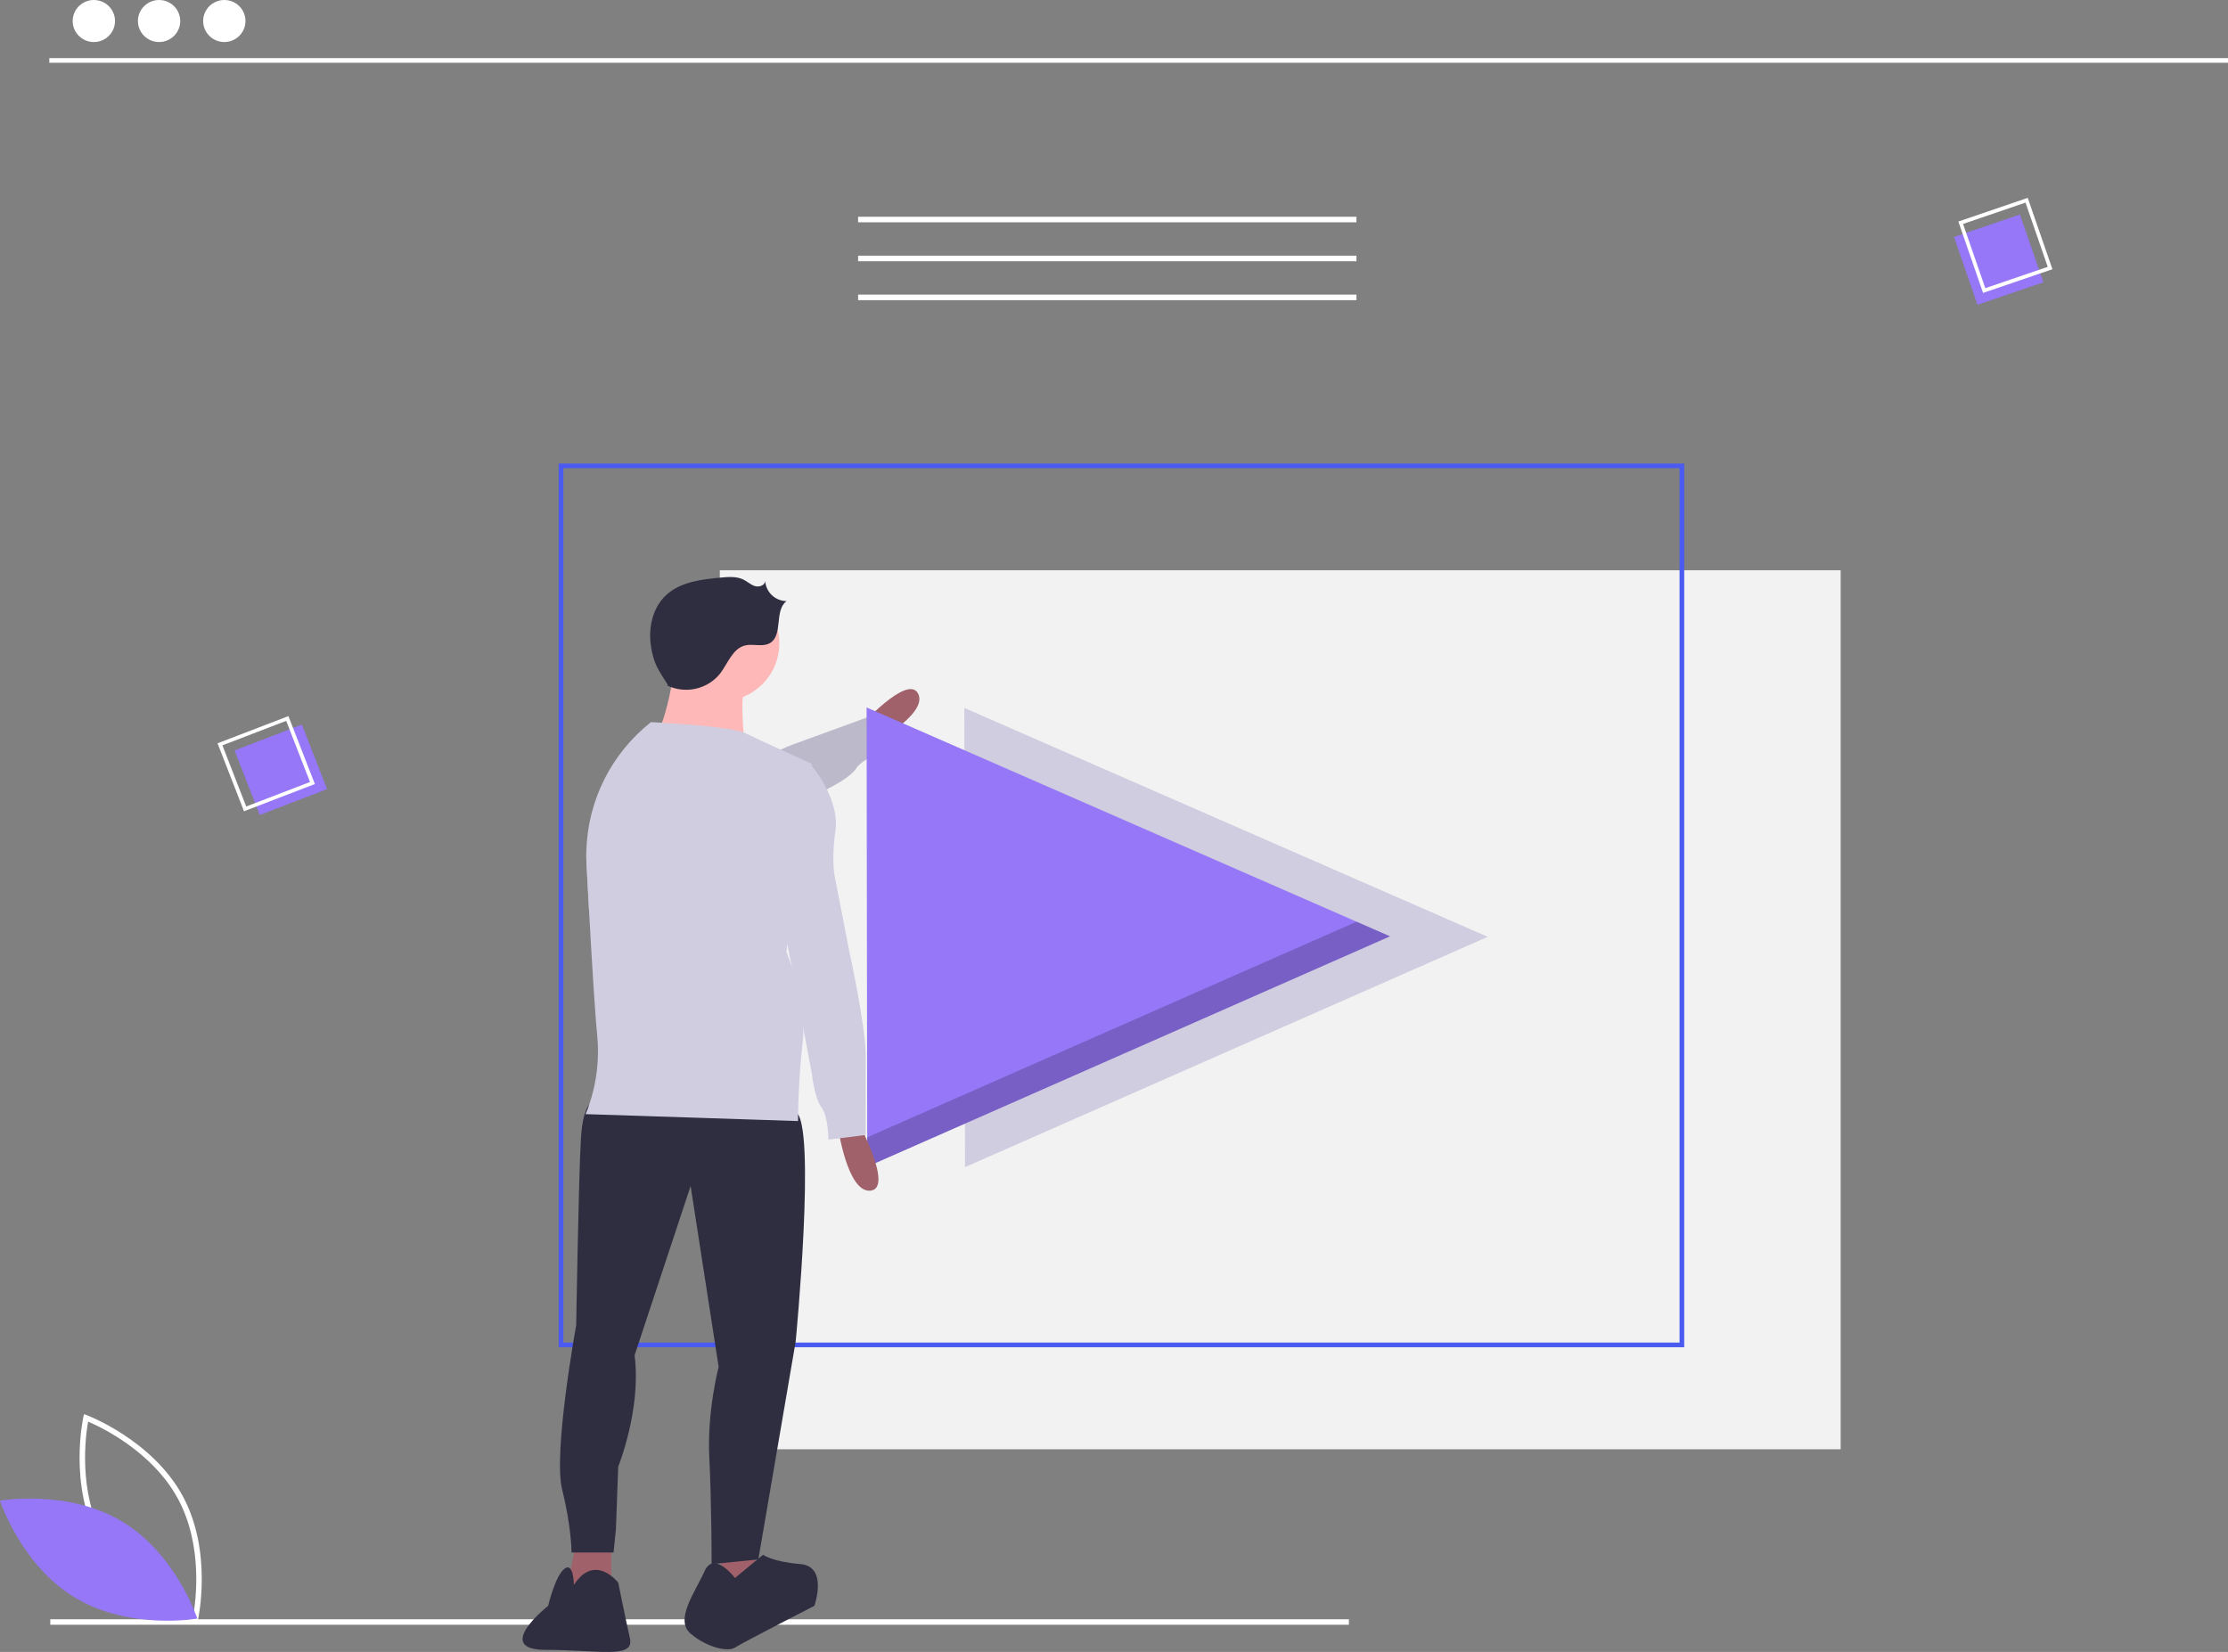 <svg width="178" height="132" viewBox="0 0 178 132" fill="none" xmlns="http://www.w3.org/2000/svg">
<rect x="0" y="0" width="178" height="132" fill="#808080" stroke="none"/>
<g clip-path="url(#clip0_1_100)">
<path d="M147.055 45.566H57.507V115.805H147.055V45.566Z" fill="#F2F2F2"/>
<path d="M134.556 107.651H44.635V37.041H134.556V107.651ZM45.008 107.28H134.183V37.412H45.008V107.28Z" fill="#4B5AF0"/>
<path d="M107.765 129.389H4.019V129.827H107.765V129.389Z" fill="white"/>
<path d="M77.096 93.264L77.043 56.569L118.859 74.858L77.096 93.264Z" fill="#D0CDE1"/>
<path d="M68.603 58.165C68.603 58.165 72.542 53.767 73.36 55.443C74.178 57.119 69.356 59.667 69.356 59.667L68.603 58.165Z" fill="#A0616A"/>
<path d="M70.665 59.979C70.665 59.979 68.913 60.618 68.406 61.395C67.898 62.173 66.21 62.985 66.21 62.985L66.063 63.072L64.469 64.015L62.382 65.25L55.774 69.16L47.052 72.629C46.985 71.419 46.92 70.209 46.858 69.064C46.84 68.721 46.836 68.38 46.843 68.039C46.953 68.005 47.065 67.976 47.179 67.952C49.759 67.405 50.856 66.61 50.856 66.61L55.901 63.587C55.901 63.587 59.861 61.08 62.374 59.903C62.727 59.736 63.052 59.597 63.331 59.495C65.607 58.665 69.286 57.323 69.286 57.323L69.329 57.407L70.24 59.158L70.665 59.979Z" fill="#D0CDE1"/>
<path opacity="0.1" d="M70.665 59.979C70.665 59.979 68.913 60.618 68.406 61.395C67.898 62.173 66.21 62.985 66.21 62.985L66.063 63.072L64.469 64.015L62.382 65.25L55.774 69.16L47.052 72.629C46.985 71.419 46.92 70.209 46.858 69.064C46.84 68.721 46.836 68.38 46.843 68.039C46.953 68.005 47.065 67.976 47.179 67.952C49.759 67.405 50.856 66.61 50.856 66.61L55.901 63.587C55.901 63.587 59.861 61.08 62.374 59.903C62.727 59.736 63.052 59.597 63.331 59.495C65.607 58.665 69.286 57.323 69.286 57.323L69.329 57.407L70.24 59.158L70.665 59.979Z" fill="black"/>
<path d="M69.287 93.225L69.234 56.53L111.049 74.818L69.287 93.225Z" fill="#9577F7"/>
<path opacity="0.2" d="M108.378 73.65L69.283 90.88L69.287 93.225L111.049 74.818L108.378 73.65Z" fill="black"/>
<path d="M57.601 123.496V127.388H60.586L60.212 123.311L57.601 123.496Z" fill="#A0616A"/>
<path d="M46.034 123.311L45.101 127.759L48.832 127.944V123.311H46.034Z" fill="#A0616A"/>
<path d="M47.526 88.099C47.526 88.099 46.593 87.728 46.407 91.064C46.22 94.4 46.034 105.89 46.034 105.89C46.034 105.89 44.168 116.083 44.914 119.048C45.661 122.014 45.661 124.052 45.661 124.052H49.019L49.205 122.199L49.392 117.195C49.392 117.195 51.257 112.562 50.698 108.299L55.175 94.77L57.414 109.226C57.414 109.226 56.481 112.747 56.668 116.454C56.854 120.16 56.854 124.979 56.854 124.979L60.585 124.608L63.57 107.187C63.57 107.187 65.249 89.767 63.57 88.84C61.891 87.913 47.526 88.099 47.526 88.099Z" fill="#2F2E41"/>
<path d="M58.72 126.091C58.72 126.091 57.041 123.867 56.295 125.535C55.548 127.203 53.87 129.427 55.175 130.538C56.481 131.65 58.16 132.021 58.72 131.65C59.28 131.28 65.063 128.315 65.063 128.315C65.063 128.315 66.182 125.164 63.944 124.979C61.705 124.793 60.959 124.237 60.959 124.237L58.72 126.091Z" fill="#2F2E41"/>
<path d="M45.847 126.647C45.847 126.647 45.847 124.793 45.101 125.349C44.355 125.905 43.795 128.315 43.795 128.315C43.795 128.315 39.318 131.836 43.609 131.836C47.899 131.836 50.698 132.577 50.325 130.909C49.952 129.241 49.392 126.461 49.392 126.461C49.392 126.461 47.526 124.052 45.847 126.647Z" fill="#2F2E41"/>
<path d="M57.6 56.037C60.176 56.037 62.264 53.963 62.264 51.404C62.264 48.845 60.176 46.771 57.6 46.771C55.025 46.771 52.937 48.845 52.937 51.404C52.937 53.963 55.025 56.037 57.6 56.037Z" fill="#FFB8B8"/>
<path d="M53.963 52.979C53.963 52.979 53.216 58.354 52.097 59.095C50.978 59.836 59.559 60.022 59.559 60.022C59.559 60.022 59 55.759 59.559 54.647L53.963 52.979Z" fill="#FFB8B8"/>
<path d="M68.608 89.766C68.608 89.766 71.406 94.956 69.54 95.141C67.675 95.326 66.928 89.952 66.928 89.952L68.608 89.766Z" fill="#A0616A"/>
<path d="M53.291 54.768C53.999 55.111 54.803 55.205 55.572 55.035C56.34 54.866 57.028 54.442 57.523 53.834C58.15 53.019 58.514 51.833 59.515 51.579C60.168 51.414 60.922 51.726 61.505 51.39C62.593 50.764 61.829 48.777 62.84 48.033C62.405 48.027 61.988 47.859 61.672 47.562C61.356 47.266 61.164 46.862 61.134 46.431C61.108 46.778 60.649 46.933 60.314 46.832C59.979 46.73 59.716 46.474 59.403 46.318C58.857 46.044 58.21 46.094 57.601 46.151C56.044 46.294 54.365 46.491 53.221 47.55C52.147 48.545 51.789 50.136 51.999 51.581C52.208 53.025 52.578 53.499 53.36 54.735L53.291 54.768Z" fill="#2F2E41"/>
<path d="M64.876 61.041L64.85 61.226L64.47 64.015L62.908 75.443L62.824 76.052C62.824 76.052 63.009 76.499 63.24 77.211C63.632 78.41 64.162 80.361 64.182 82.2C64.189 82.561 64.171 82.921 64.13 83.28C63.85 85.643 63.779 88.006 63.763 89.04C63.757 89.385 63.757 89.581 63.757 89.581L46.78 89.025C46.886 88.788 46.98 88.545 47.062 88.299C47.675 86.508 47.897 84.607 47.713 82.724C47.547 81.156 47.288 76.885 47.053 72.629C46.986 71.419 46.92 70.209 46.859 69.064C46.84 68.721 46.836 68.38 46.844 68.039C46.889 66.046 47.375 64.087 48.267 62.302C49.158 60.516 50.434 58.947 52.004 57.705C52.004 57.705 52.347 57.72 52.888 57.751C54.59 57.849 58.254 58.105 59.405 58.526C59.458 58.544 59.509 58.566 59.559 58.591C60.115 58.863 61.278 59.403 62.375 59.903C63.671 60.496 64.876 61.041 64.876 61.041Z" fill="#D0CDE1"/>
<path d="M62.264 61.226H64.876C64.876 61.226 67.115 63.821 66.742 66.415C66.369 69.01 66.742 70.307 66.742 70.307L67.861 76.052C67.861 76.052 69.167 81.983 69.167 84.392V90.693L66.182 91.064C66.182 91.064 66.182 89.21 65.622 88.469C65.063 87.728 64.876 85.875 64.876 85.875L62.638 74.014L62.264 61.226Z" fill="#D0CDE1"/>
<path d="M24.119 57.898L18.741 59.964L20.749 65.123L26.128 63.056L24.119 57.898Z" fill="#9577F7"/>
<path d="M25.156 62.649L19.494 64.825L17.38 59.395L23.042 57.22L25.156 62.649ZM19.671 64.444L24.767 62.487L22.864 57.6L17.769 59.558L19.671 64.444Z" fill="white"/>
<path d="M163.251 22.557L161.376 17.14L156.111 18.938L157.986 24.355L163.251 22.557Z" fill="#9577F7"/>
<path d="M158.432 23.406L156.458 17.703L162 15.81L163.974 21.513L158.432 23.406ZM156.834 17.894L158.611 23.026L163.598 21.323L161.822 16.19L156.834 17.894Z" fill="white"/>
<path d="M15.763 129.668L15.527 129.58C15.475 129.561 10.304 127.593 7.882 123.131C5.46 118.669 6.646 113.296 6.658 113.243L6.714 112.998L6.951 113.086C7.003 113.106 12.173 115.073 14.595 119.535C17.017 123.998 15.831 129.37 15.819 129.424L15.763 129.668ZM8.27 122.923C10.318 126.696 14.403 128.63 15.439 129.071C15.636 127.969 16.253 123.512 14.207 119.743C12.161 115.974 8.074 114.038 7.038 113.595C6.841 114.698 6.224 119.155 8.27 122.923Z" fill="white"/>
<path d="M9.733 121.566C14.086 124.167 15.762 129.334 15.762 129.334C15.762 129.334 10.382 130.284 6.029 127.682C1.676 125.081 0 119.914 0 119.914C0 119.914 5.381 118.964 9.733 121.566Z" fill="#9577F7"/>
<path d="M178 4.644H3.941V5.015H178V4.644Z" fill="white"/>
<path d="M7.497 3.359C8.431 3.359 9.188 2.607 9.188 1.679C9.188 0.752 8.431 0 7.497 0C6.564 0 5.807 0.752 5.807 1.679C5.807 2.607 6.564 3.359 7.497 3.359Z" fill="white"/>
<path d="M12.71 3.359C13.643 3.359 14.4 2.607 14.4 1.679C14.4 0.752 13.643 0 12.71 0C11.776 0 11.019 0.752 11.019 1.679C11.019 2.607 11.776 3.359 12.71 3.359Z" fill="white"/>
<path d="M17.922 3.359C18.855 3.359 19.612 2.607 19.612 1.679C19.612 0.752 18.855 0 17.922 0C16.988 0 16.231 0.752 16.231 1.679C16.231 2.607 16.988 3.359 17.922 3.359Z" fill="white"/>
<path d="M108.369 17.32H68.556V17.764H108.369V17.32Z" fill="white"/>
<path d="M108.369 20.43H68.556V20.875H108.369V20.43Z" fill="white"/>
<path d="M108.369 23.541H68.556V23.985H108.369V23.541Z" fill="white"/>
</g>
<defs>
<clipPath id="clip0_1_100">
<rect width="178" height="132" fill="white"/>
</clipPath>
</defs>
</svg>
